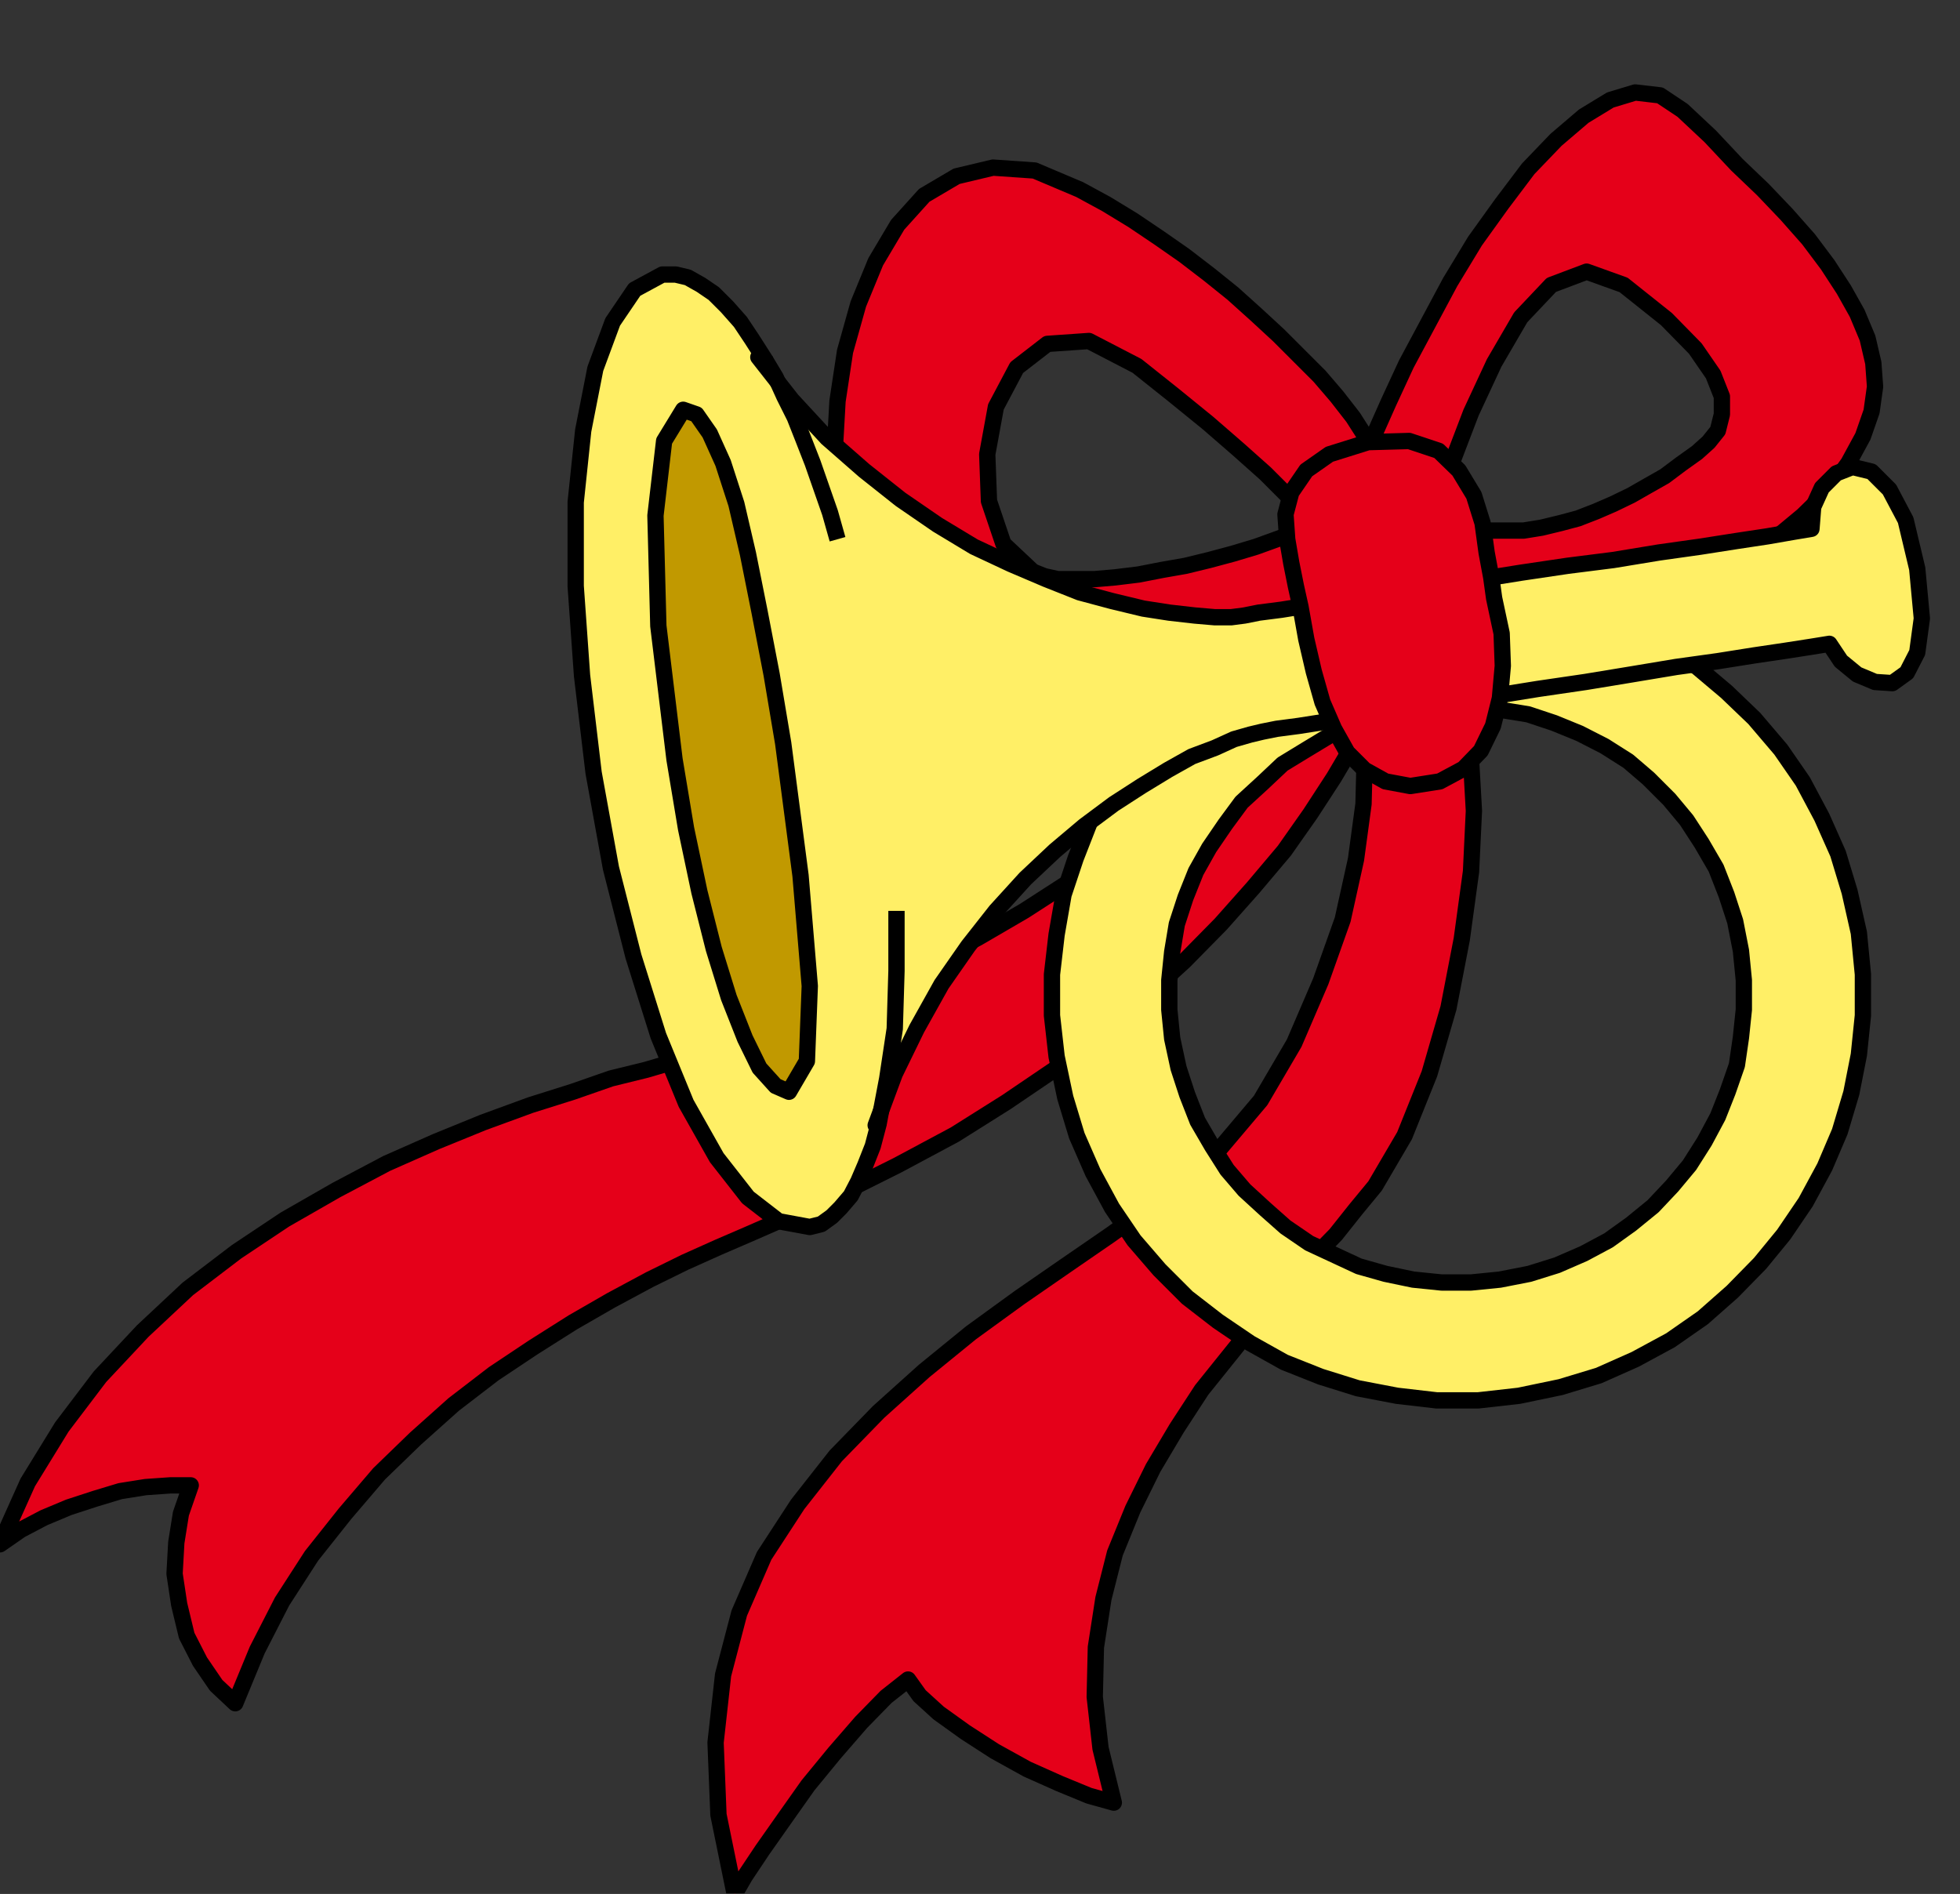 <?xml version="1.0" encoding="UTF-8" standalone="no"?>
<svg
   xmlns:ooo="http://xml.openoffice.org/svg/export"
   xmlns:dc="http://purl.org/dc/elements/1.1/"
   xmlns:cc="http://creativecommons.org/ns#"
   xmlns:rdf="http://www.w3.org/1999/02/22-rdf-syntax-ns#"
   xmlns:svg="http://www.w3.org/2000/svg"
   xmlns="http://www.w3.org/2000/svg"
   xmlns:sodipodi="http://sodipodi.sourceforge.net/DTD/sodipodi-0.dtd"
   xmlns:inkscape="http://www.inkscape.org/namespaces/inkscape"
   version="1.2"
   width="33.91mm"
   height="32.77mm"
   viewBox="0 0 3391 3277"
   preserveAspectRatio="xMidYMid"
   xml:space="preserve"
   id="svg107"
   sodipodi:docname="trumpet.svg"
   style="fill-rule:evenodd;stroke-width:28.222;stroke-linejoin:round"
   inkscape:version="0.92.5 (2060ec1f9f, 2020-04-08)"><rect x="0" y="0" width="3391" height="3277" fill="#333333" stroke="none"/><sodipodi:namedview
   pagecolor="#ffffff"
   bordercolor="#666666"
   borderopacity="1"
   objecttolerance="10"
   gridtolerance="10"
   guidetolerance="10"
   inkscape:pageopacity="0"
   inkscape:pageshadow="2"
   inkscape:window-width="664"
   inkscape:window-height="487"
   id="namedview109"
   showgrid="false"
   inkscape:zoom="0.2102413"
   inkscape:cx="64.100788"
   inkscape:cy="61.90866"
   inkscape:window-x="0"
   inkscape:window-y="0"
   inkscape:window-maximized="0"
   inkscape:current-layer="svg107" />
 <defs
   class="ClipPathGroup"
   id="defs8">
  <clipPath
   id="presentation_clip_path"
   clipPathUnits="userSpaceOnUse">
   <rect
   x="0"
   y="0"
   width="21000"
   height="29700"
   id="rect2" />
  </clipPath>
  <clipPath
   id="presentation_clip_path_shrink"
   clipPathUnits="userSpaceOnUse">
   <rect
   x="21"
   y="29"
   width="20958"
   height="29641"
   id="rect5" />
  </clipPath>
 </defs>
 <defs
   class="TextShapeIndex"
   id="defs12">
  <g
   ooo:slide="id1"
   ooo:id-list="id3"
   id="g10" />
 </defs>
 <defs
   class="EmbeddedBulletChars"
   id="defs44">
  <g
   id="bullet-char-template-57356"
   transform="matrix(4.8828125e-4,0,0,-4.8828125e-4,0,0)">
   <path
   d="M 580,1141 1163,571 580,0 -4,571 Z"
   id="path14"
   inkscape:connector-curvature="0" />
  </g>
  <g
   id="bullet-char-template-57354"
   transform="matrix(4.8828125e-4,0,0,-4.8828125e-4,0,0)">
   <path
   d="M 8,1128 H 1137 V 0 H 8 Z"
   id="path17"
   inkscape:connector-curvature="0" />
  </g>
  <g
   id="bullet-char-template-10146"
   transform="matrix(4.8828125e-4,0,0,-4.8828125e-4,0,0)">
   <path
   d="M 174,0 602,739 174,1481 1456,739 Z M 1358,739 309,1346 659,739 Z"
   id="path20"
   inkscape:connector-curvature="0" />
  </g>
  <g
   id="bullet-char-template-10132"
   transform="matrix(4.8828125e-4,0,0,-4.8828125e-4,0,0)">
   <path
   d="M 2015,739 1276,0 H 717 l 543,543 H 174 v 393 h 1086 l -543,545 h 557 z"
   id="path23"
   inkscape:connector-curvature="0" />
  </g>
  <g
   id="bullet-char-template-10007"
   transform="matrix(4.8828125e-4,0,0,-4.8828125e-4,0,0)">
   <path
   d="m 0,-2 c -7,16 -16,29 -25,39 l 381,530 c -94,256 -141,385 -141,387 0,25 13,38 40,38 9,0 21,-2 34,-5 21,4 42,12 65,25 l 27,-13 111,-251 280,301 64,-25 24,25 c 21,-10 41,-24 62,-43 C 886,937 835,863 770,784 769,783 710,716 594,584 L 774,223 c 0,-27 -21,-55 -63,-84 l 16,-20 C 717,90 699,76 672,76 641,76 570,178 457,381 L 164,-76 c -22,-34 -53,-51 -92,-51 -42,0 -63,17 -64,51 -7,9 -10,24 -10,44 0,9 1,19 2,30 z"
   id="path26"
   inkscape:connector-curvature="0" />
  </g>
  <g
   id="bullet-char-template-10004"
   transform="matrix(4.8828125e-4,0,0,-4.8828125e-4,0,0)">
   <path
   d="M 285,-33 C 182,-33 111,30 74,156 52,228 41,333 41,471 c 0,78 14,145 41,201 34,71 87,106 158,106 53,0 88,-31 106,-94 l 23,-176 c 8,-64 28,-97 59,-98 l 735,706 c 11,11 33,17 66,17 42,0 63,-15 63,-46 V 965 c 0,-36 -10,-64 -30,-84 L 442,47 C 390,-6 338,-33 285,-33 Z"
   id="path29"
   inkscape:connector-curvature="0" />
  </g>
  <g
   id="bullet-char-template-9679"
   transform="matrix(4.8828125e-4,0,0,-4.8828125e-4,0,0)">
   <path
   d="M 813,0 C 632,0 489,54 383,161 276,268 223,411 223,592 c 0,181 53,324 160,431 106,107 249,161 430,161 179,0 323,-54 432,-161 108,-107 162,-251 162,-431 0,-180 -54,-324 -162,-431 C 1136,54 992,0 813,0 Z"
   id="path32"
   inkscape:connector-curvature="0" />
  </g>
  <g
   id="bullet-char-template-8226"
   transform="matrix(4.8828125e-4,0,0,-4.8828125e-4,0,0)">
   <path
   d="m 346,457 c -73,0 -137,26 -191,78 -54,51 -81,114 -81,188 0,73 27,136 81,188 54,52 118,78 191,78 73,0 134,-26 185,-79 51,-51 77,-114 77,-187 0,-75 -25,-137 -76,-188 -50,-52 -112,-78 -186,-78 z"
   id="path35"
   inkscape:connector-curvature="0" />
  </g>
  <g
   id="bullet-char-template-8211"
   transform="matrix(4.8828125e-4,0,0,-4.8828125e-4,0,0)">
   <path
   d="M -4,459 H 1135 V 606 H -4 Z"
   id="path38"
   inkscape:connector-curvature="0" />
  </g>
  <g
   id="bullet-char-template-61548"
   transform="matrix(4.8828125e-4,0,0,-4.8828125e-4,0,0)">
   <path
   d="m 173,740 c 0,163 58,303 173,419 116,115 255,173 419,173 163,0 302,-58 418,-173 116,-116 174,-256 174,-419 0,-163 -58,-303 -174,-418 C 1067,206 928,148 765,148 601,148 462,206 346,322 231,437 173,577 173,740 Z"
   id="path41"
   inkscape:connector-curvature="0" />
  </g>
 </defs>
 <g
   id="g49"
   transform="translate(-8804,-13211)">
  <g
   id="id2"
   class="Master_Slide">
   <g
   id="bg-id2"
   class="Background" />
   <g
   id="bo-id2"
   class="BackgroundObjects" />
  </g>
 </g>
 <g
   class="SlideGroup"
   id="g105"
   transform="translate(-8804,-13211)">
  <g
   id="g103">
   <g
   id="container-id1">
    <g
   id="id1"
   class="Slide"
   clip-path="url(#presentation_clip_path)">
     <g
   class="Page"
   id="g99">
      <g
   class="Graphic"
   id="g97">
       <g
   id="id3">
        <rect
   class="BoundingBox"
   x="8804"
   y="13211"
   width="3391"
   height="3277"
   id="rect51"
   style="fill:none;stroke:none" />
        <defs
   id="defs56">
         <clipPath
   id="clip_path_1"
   clipPathUnits="userSpaceOnUse">
          <path
   d="m 8804,13211 h 3390 v 3276 H 8804 Z"
   id="path53"
   inkscape:connector-curvature="0" />
         </clipPath>
        </defs>
        <g
   clip-path="url(#clip_path_1)"
   id="g94">
         <path
   d="m 10075,16488 -28,-137 -5,-125 13,-117 28,-107 43,-99 58,-89 66,-84 74,-76 79,-71 81,-66 84,-61 81,-56 77,-53 71,-51 63,-49 54,-48 71,-84 58,-99 46,-107 38,-107 23,-104 13,-96 2,-79 -12,-61 h 183 l 13,63 5,89 -5,105 -16,117 -23,119 -33,114 -43,107 -51,87 -33,40 -35,44 -44,45 -45,51 -49,56 -45,56 -49,61 -43,66 -41,69 -35,71 -31,76 -20,79 -13,84 -2,86 10,89 23,94 -43,-12 -51,-21 -56,-25 -56,-31 -51,-33 -46,-33 -33,-30 -20,-28 -38,30 -43,44 -46,53 -46,56 -41,58 -38,54 -30,45 z"
   id="path58"
   inkscape:connector-curvature="0"
   style="fill:#e50019;stroke:none" />
         <path
   d="m 10075,16488 v 0 l -28,-137 -5,-125 13,-117 28,-107 43,-99 58,-89 66,-84 74,-76 79,-71 81,-66 84,-61 81,-56 77,-53 71,-51 63,-49 54,-48 v 0 l 71,-84 58,-99 46,-107 38,-107 23,-104 13,-96 2,-79 -12,-61 h 183 v 0 l 13,63 5,89 -5,105 -16,117 -23,119 -33,114 -43,107 -51,87 v 0 l -33,40 -35,44 -44,45 -45,51 -49,56 -45,56 -49,61 -43,66 -41,69 -35,71 -31,76 -20,79 -13,84 -2,86 10,89 23,94 v 0 l -43,-12 -51,-21 -56,-25 -56,-31 -51,-33 -46,-33 -33,-30 -20,-28 v 0 l -38,30 -43,44 -46,53 -46,56 -41,58 -38,54 -30,45 z"
   id="path60"
   inkscape:connector-curvature="0"
   style="fill:none;stroke:#000000" />
         <path
   d="m 9211,16158 38,-92 43,-84 51,-79 58,-73 59,-69 63,-61 66,-59 69,-53 69,-46 68,-43 66,-38 67,-36 61,-30 58,-26 51,-22 48,-21 109,-48 102,-51 99,-53 89,-56 87,-59 78,-61 74,-61 69,-63 63,-64 56,-63 54,-64 45,-64 41,-63 36,-61 30,-61 26,-59 -145,-109 -36,81 -46,74 -53,71 -58,69 -67,64 -71,58 -73,53 -79,51 -79,46 -81,43 -79,38 -79,33 -76,31 -74,28 -71,23 -64,18 -51,15 -61,15 -66,23 -73,23 -82,30 -81,33 -86,38 -87,46 -89,51 -84,56 -84,64 -78,73 -74,79 -66,87 -59,96 -48,107 36,-25 40,-21 43,-18 46,-15 43,-13 44,-7 43,-3 h 35 l -17,49 -8,50 -3,54 8,53 13,54 23,45 28,41 z"
   id="path62"
   inkscape:connector-curvature="0"
   style="fill:#e50019;stroke:none" />
         <path
   d="m 9211,16158 v 0 l 38,-92 43,-84 51,-79 58,-73 59,-69 63,-61 66,-59 69,-53 69,-46 68,-43 66,-38 67,-36 61,-30 58,-26 51,-22 48,-21 v 0 l 109,-48 102,-51 99,-53 89,-56 87,-59 78,-61 74,-61 69,-63 63,-64 56,-63 54,-64 45,-64 41,-63 36,-61 30,-61 26,-59 -145,-109 v 0 l -36,81 -46,74 -53,71 -58,69 -67,64 -71,58 -73,53 -79,51 -79,46 -81,43 -79,38 -79,33 -76,31 -74,28 -71,23 -64,18 v 0 l -51,15 -61,15 -66,23 -73,23 -82,30 -81,33 -86,38 -87,46 -89,51 -84,56 -84,64 -78,73 -74,79 -66,87 -59,96 -48,107 v 0 l 36,-25 40,-21 43,-18 46,-15 43,-13 44,-7 43,-3 h 35 v 0 l -17,49 -8,50 -3,54 8,53 13,54 23,45 28,41 z"
   id="path64"
   inkscape:connector-curvature="0"
   style="fill:none;stroke:#000000" />
         <path
   d="m 11219,14068 -13,-33 -18,-33 -20,-33 -23,-36 -28,-36 -30,-35 -36,-36 -35,-35 -39,-36 -40,-36 -41,-33 -43,-33 -43,-30 -46,-31 -46,-28 -46,-25 -78,-33 -72,-5 -63,15 -56,33 -46,51 -38,64 -30,73 -23,82 -13,86 -5,89 2,89 13,84 20,76 28,69 36,56 46,40 53,28 59,16 63,5 66,-5 69,-11 68,-17 72,-23 66,-26 66,-28 58,-30 56,-28 49,-28 40,-23 31,-20 20,-13 10,-8 -114,-106 -21,12 -25,16 -30,12 -36,13 -36,13 -40,12 -41,11 -41,10 -40,7 -41,8 -41,5 -35,3 h -33 -31 l -23,-5 -20,-8 -51,-48 -25,-74 -3,-81 15,-82 36,-68 53,-41 72,-5 83,43 64,51 59,48 53,46 46,41 38,38 30,33 23,28 15,20 z"
   id="path66"
   inkscape:connector-curvature="0"
   style="fill:#e50019;stroke:none" />
         <path
   d="m 11219,14068 v 0 l -13,-33 -18,-33 -20,-33 -23,-36 -28,-36 -30,-35 -36,-36 -35,-35 -39,-36 -40,-36 -41,-33 -43,-33 -43,-30 -46,-31 -46,-28 -46,-25 v 0 l -78,-33 -72,-5 -63,15 -56,33 -46,51 -38,64 -30,73 -23,82 -13,86 -5,89 2,89 13,84 20,76 28,69 36,56 46,40 v 0 l 53,28 59,16 63,5 66,-5 69,-11 68,-17 72,-23 66,-26 66,-28 58,-30 56,-28 49,-28 40,-23 31,-20 20,-13 10,-8 -114,-106 v 0 l -21,12 -25,16 -30,12 -36,13 -36,13 -40,12 -41,11 -41,10 -40,7 -41,8 -41,5 -35,3 h -33 -31 l -23,-5 -20,-8 v 0 l -51,-48 -25,-74 -3,-81 15,-82 36,-68 53,-41 72,-5 83,43 v 0 l 64,51 59,48 53,46 46,41 38,38 30,33 23,28 15,20 z"
   id="path68"
   inkscape:connector-curvature="0"
   style="fill:none;stroke:#000000" />
         <path
   d="m 11140,14101 5,-33 13,-43 20,-54 28,-63 31,-67 38,-71 38,-71 43,-71 46,-64 46,-61 48,-50 48,-41 46,-28 43,-13 43,5 39,26 48,45 46,49 45,43 41,43 38,43 33,44 28,43 23,41 18,43 10,43 3,41 -6,43 -15,43 -25,46 -33,46 -46,45 -53,44 -56,38 -59,28 -58,23 -59,17 -61,13 -58,8 -56,2 h -56 l -51,-2 -48,-5 -43,-8 -36,-8 -33,-7 -23,-8 -18,-8 82,-132 35,13 33,8 36,7 33,3 h 33 33 l 31,-5 33,-8 30,-8 31,-12 30,-13 31,-15 28,-16 30,-17 28,-21 28,-20 20,-18 16,-20 7,-28 v -31 l -15,-38 -31,-45 -50,-51 -74,-59 -64,-23 -61,23 -53,56 -46,79 -40,86 -34,89 -22,77 -13,53 z"
   id="path70"
   inkscape:connector-curvature="0"
   style="fill:#e50019;stroke:none" />
         <path
   d="m 11140,14101 v 0 l 5,-33 13,-43 20,-54 28,-63 31,-67 38,-71 38,-71 43,-71 46,-64 46,-61 48,-50 48,-41 46,-28 43,-13 43,5 39,26 v 0 l 48,45 46,49 45,43 41,43 38,43 33,44 28,43 23,41 18,43 10,43 3,41 -6,43 -15,43 -25,46 -33,46 -46,45 v 0 l -53,44 -56,38 -59,28 -58,23 -59,17 -61,13 -58,8 -56,2 h -56 l -51,-2 -48,-5 -43,-8 -36,-8 -33,-7 -23,-8 -18,-8 82,-132 v 0 l 35,13 33,8 36,7 33,3 h 33 33 l 31,-5 33,-8 30,-8 31,-12 30,-13 31,-15 28,-16 30,-17 28,-21 28,-20 v 0 l 20,-18 16,-20 7,-28 v -31 l -15,-38 -31,-45 -50,-51 -74,-59 v 0 l -64,-23 -61,23 -53,56 -46,79 -40,86 -34,89 -22,77 -13,53 z"
   id="path72"
   inkscape:connector-curvature="0"
   style="fill:none;stroke:#000000" />
         <path
   d="m 11816,14856 -10,-51 -15,-46 -18,-46 -25,-43 -26,-40 -30,-36 -36,-36 -35,-30 -41,-26 -43,-22 -44,-18 -45,-15 -49,-8 -48,-5 h -51 l -51,5 -30,-201 71,-8 h 71 l 69,8 66,13 66,20 61,26 61,33 56,35 51,43 48,46 46,54 38,55 33,62 28,63 20,66 16,71 7,72 v 71 l -7,68 -13,66 -20,67 -26,61 -33,61 -38,56 -41,50 -48,49 -51,45 -56,39 -61,33 -63,28 -66,20 -72,15 -71,8 h -71 l -69,-8 -68,-13 -64,-20 -63,-25 -59,-33 -56,-38 -53,-41 -48,-48 -44,-51 -38,-56 -33,-61 -28,-64 -20,-66 -15,-71 -8,-71 v -71 l 8,-69 12,-69 21,-63 25,-64 33,-58 36,-59 43,-51 46,-48 53,-43 56,-38 61,-33 64,-28 66,-21 71,-15 30,201 -50,10 -46,15 -46,18 -43,26 -41,25 -35,33 -36,33 -28,38 -28,41 -23,41 -18,45 -15,46 -8,48 -5,49 v 51 l 5,50 11,51 15,46 18,46 25,43 26,41 30,35 36,33 35,31 41,28 43,20 43,20 46,13 48,10 49,5 h 51 l 50,-5 51,-10 48,-15 46,-20 43,-23 39,-28 38,-31 33,-35 30,-36 26,-41 23,-43 17,-43 16,-46 7,-48 5,-48 v -51 z"
   id="path74"
   inkscape:connector-curvature="0"
   style="fill:#ffef66;stroke:none" />
         <path
   d="m 11816,14856 v 0 l -10,-51 -15,-46 -18,-46 -25,-43 -26,-40 -30,-36 -36,-36 -35,-30 -41,-26 -43,-22 -44,-18 -45,-15 -49,-8 -48,-5 h -51 l -51,5 -30,-201 v 0 l 71,-8 h 71 l 69,8 66,13 66,20 61,26 61,33 56,35 51,43 48,46 46,54 38,55 33,62 28,63 20,66 16,71 v 0 l 7,72 v 71 l -7,68 -13,66 -20,67 -26,61 -33,61 -38,56 -41,50 -48,49 -51,45 -56,39 -61,33 -63,28 -66,20 -72,15 v 0 l -71,8 h -71 l -69,-8 -68,-13 -64,-20 -63,-25 -59,-33 -56,-38 -53,-41 -48,-48 -44,-51 -38,-56 -33,-61 -28,-64 -20,-66 -15,-71 v 0 l -8,-71 v -71 l 8,-69 12,-69 21,-63 25,-64 33,-58 36,-59 43,-51 46,-48 53,-43 56,-38 61,-33 64,-28 66,-21 71,-15 30,201 v 0 l -50,10 -46,15 -46,18 -43,26 -41,25 -35,33 -36,33 -28,38 -28,41 -23,41 -18,45 -15,46 -8,48 -5,49 v 51 l 5,50 v 0 l 11,51 15,46 18,46 25,43 26,41 30,35 36,33 35,31 41,28 43,20 43,20 46,13 48,10 49,5 h 51 l 50,-5 v 0 l 51,-10 48,-15 46,-20 43,-23 39,-28 38,-31 33,-35 30,-36 26,-41 23,-43 17,-43 16,-46 7,-48 5,-48 v -51 z"
   id="path76"
   inkscape:connector-curvature="0"
   style="fill:none;stroke:#000000" />
         <path
   d="m 10128,13834 -23,-36 -20,-30 -23,-26 -23,-23 -22,-15 -23,-13 -21,-5 h -23 l -48,26 -38,56 -30,81 -21,107 -13,124 v 145 l 11,155 20,168 30,165 39,153 43,137 48,117 53,94 54,69 53,41 54,10 20,-5 18,-13 15,-15 18,-21 13,-25 12,-28 13,-33 10,-38 -5,2 33,-89 38,-78 43,-77 46,-66 48,-61 51,-56 51,-48 51,-43 51,-38 48,-31 46,-28 41,-23 40,-15 33,-15 28,-8 21,-5 25,-5 38,-5 51,-8 61,-10 69,-10 73,-13 79,-10 81,-13 82,-12 79,-13 78,-13 72,-10 63,-10 54,-8 45,-7 31,-5 20,30 28,23 31,13 30,2 25,-18 18,-35 8,-59 -8,-86 -20,-84 -28,-53 -31,-31 -33,-8 -28,11 -25,25 -15,33 -3,38 -30,5 -46,8 -53,8 -64,10 -71,10 -79,13 -79,10 -81,12 -81,13 -79,13 -74,10 -69,10 -61,10 -50,8 -39,5 -25,5 -23,3 h -28 l -35,-3 -44,-5 -45,-7 -54,-13 -56,-15 -58,-23 -61,-26 -64,-30 -63,-38 -64,-44 -63,-50 -64,-56 -61,-66 -58,-74 z"
   id="path78"
   inkscape:connector-curvature="0"
   style="fill:#ffef66;stroke:none" />
         <path
   d="m 10128,13834 v 0 l -23,-36 -20,-30 -23,-26 -23,-23 -22,-15 -23,-13 -21,-5 h -23 v 0 l -48,26 -38,56 -30,81 -21,107 -13,124 v 145 l 11,155 20,168 v 0 l 30,165 39,153 43,137 48,117 53,94 54,69 53,41 54,10 v 0 l 20,-5 18,-13 15,-15 18,-21 13,-25 12,-28 13,-33 10,-38 -5,2 v 0 l 33,-89 38,-78 43,-77 46,-66 48,-61 51,-56 51,-48 51,-43 51,-38 48,-31 46,-28 41,-23 40,-15 33,-15 28,-8 21,-5 v 0 l 25,-5 38,-5 51,-8 61,-10 69,-10 73,-13 79,-10 81,-13 82,-12 79,-13 78,-13 72,-10 63,-10 54,-8 45,-7 31,-5 v 0 l 20,30 28,23 31,13 30,2 25,-18 18,-35 8,-59 -8,-86 v 0 l -20,-84 -28,-53 -31,-31 -33,-8 -28,11 -25,25 -15,33 -3,38 v 0 l -30,5 -46,8 -53,8 -64,10 -71,10 -79,13 -79,10 -81,12 -81,13 -79,13 -74,10 -69,10 -61,10 -50,8 -39,5 -25,5 v 0 l -23,3 h -28 l -35,-3 -44,-5 -45,-7 -54,-13 -56,-15 -58,-23 -61,-26 -64,-30 -63,-38 -64,-44 -63,-50 -64,-56 -61,-66 -58,-74 z"
   id="path80"
   inkscape:connector-curvature="0"
   style="fill:none;stroke:#000000" />
         <path
   d="m 10169,15100 31,-53 5,-130 -16,-191 -30,-229 -20,-119 -21,-109 -20,-100 -20,-86 -23,-71 -23,-51 -23,-33 -23,-8 -33,54 -15,129 5,191 28,231 20,120 23,109 25,99 26,84 28,71 25,51 28,31 z"
   id="path82"
   inkscape:connector-curvature="0"
   style="fill:#c19900;stroke:none" />
         <path
   d="m 10169,15100 v 0 l 31,-53 5,-130 -16,-191 -30,-229 v 0 l -20,-119 -21,-109 -20,-100 -20,-86 -23,-71 -23,-51 -23,-33 -23,-8 v 0 l -33,54 -15,129 5,191 28,231 v 0 l 20,120 23,109 25,99 26,84 28,71 25,51 28,31 z"
   id="path84"
   inkscape:connector-curvature="0"
   style="fill:none;stroke:#000000" />
         <path
   d="m 10324,15156 v 0 l 15,-79 13,-86 3,-100 v -104"
   id="path86"
   inkscape:connector-curvature="0"
   style="fill:none;stroke:#000000" />
         <path
   d="m 10253,14144 v 0 l -13,-46 -15,-43 -15,-43 -16,-41 -15,-38 -18,-36 -15,-33 -18,-30"
   id="path88"
   inkscape:connector-curvature="0"
   style="fill:none;stroke:#000000" />
         <path
   d="m 11171,13976 -67,21 -40,28 -26,38 -10,38 3,43 7,41 8,40 8,36 10,56 13,56 15,53 20,46 23,41 30,30 36,20 43,8 51,-8 41,-22 30,-31 21,-43 12,-48 5,-56 -2,-56 -13,-61 -5,-36 -8,-43 -7,-51 -15,-48 -26,-43 -35,-34 -51,-17 z"
   id="path90"
   inkscape:connector-curvature="0"
   style="fill:#e50019;stroke:none" />
         <path
   d="m 11171,13976 v 0 l -67,21 -40,28 -26,38 -10,38 3,43 7,41 8,40 8,36 v 0 l 10,56 13,56 15,53 20,46 23,41 30,30 36,20 43,8 v 0 l 51,-8 41,-22 30,-31 21,-43 12,-48 5,-56 -2,-56 -13,-61 v 0 l -5,-36 -8,-43 -7,-51 -15,-48 -26,-43 -35,-34 -51,-17 z"
   id="path92"
   inkscape:connector-curvature="0"
   style="fill:none;stroke:#000000" />
        </g>
       </g>
      </g>
     </g>
    </g>
   </g>
  </g>
 </g>
</svg>